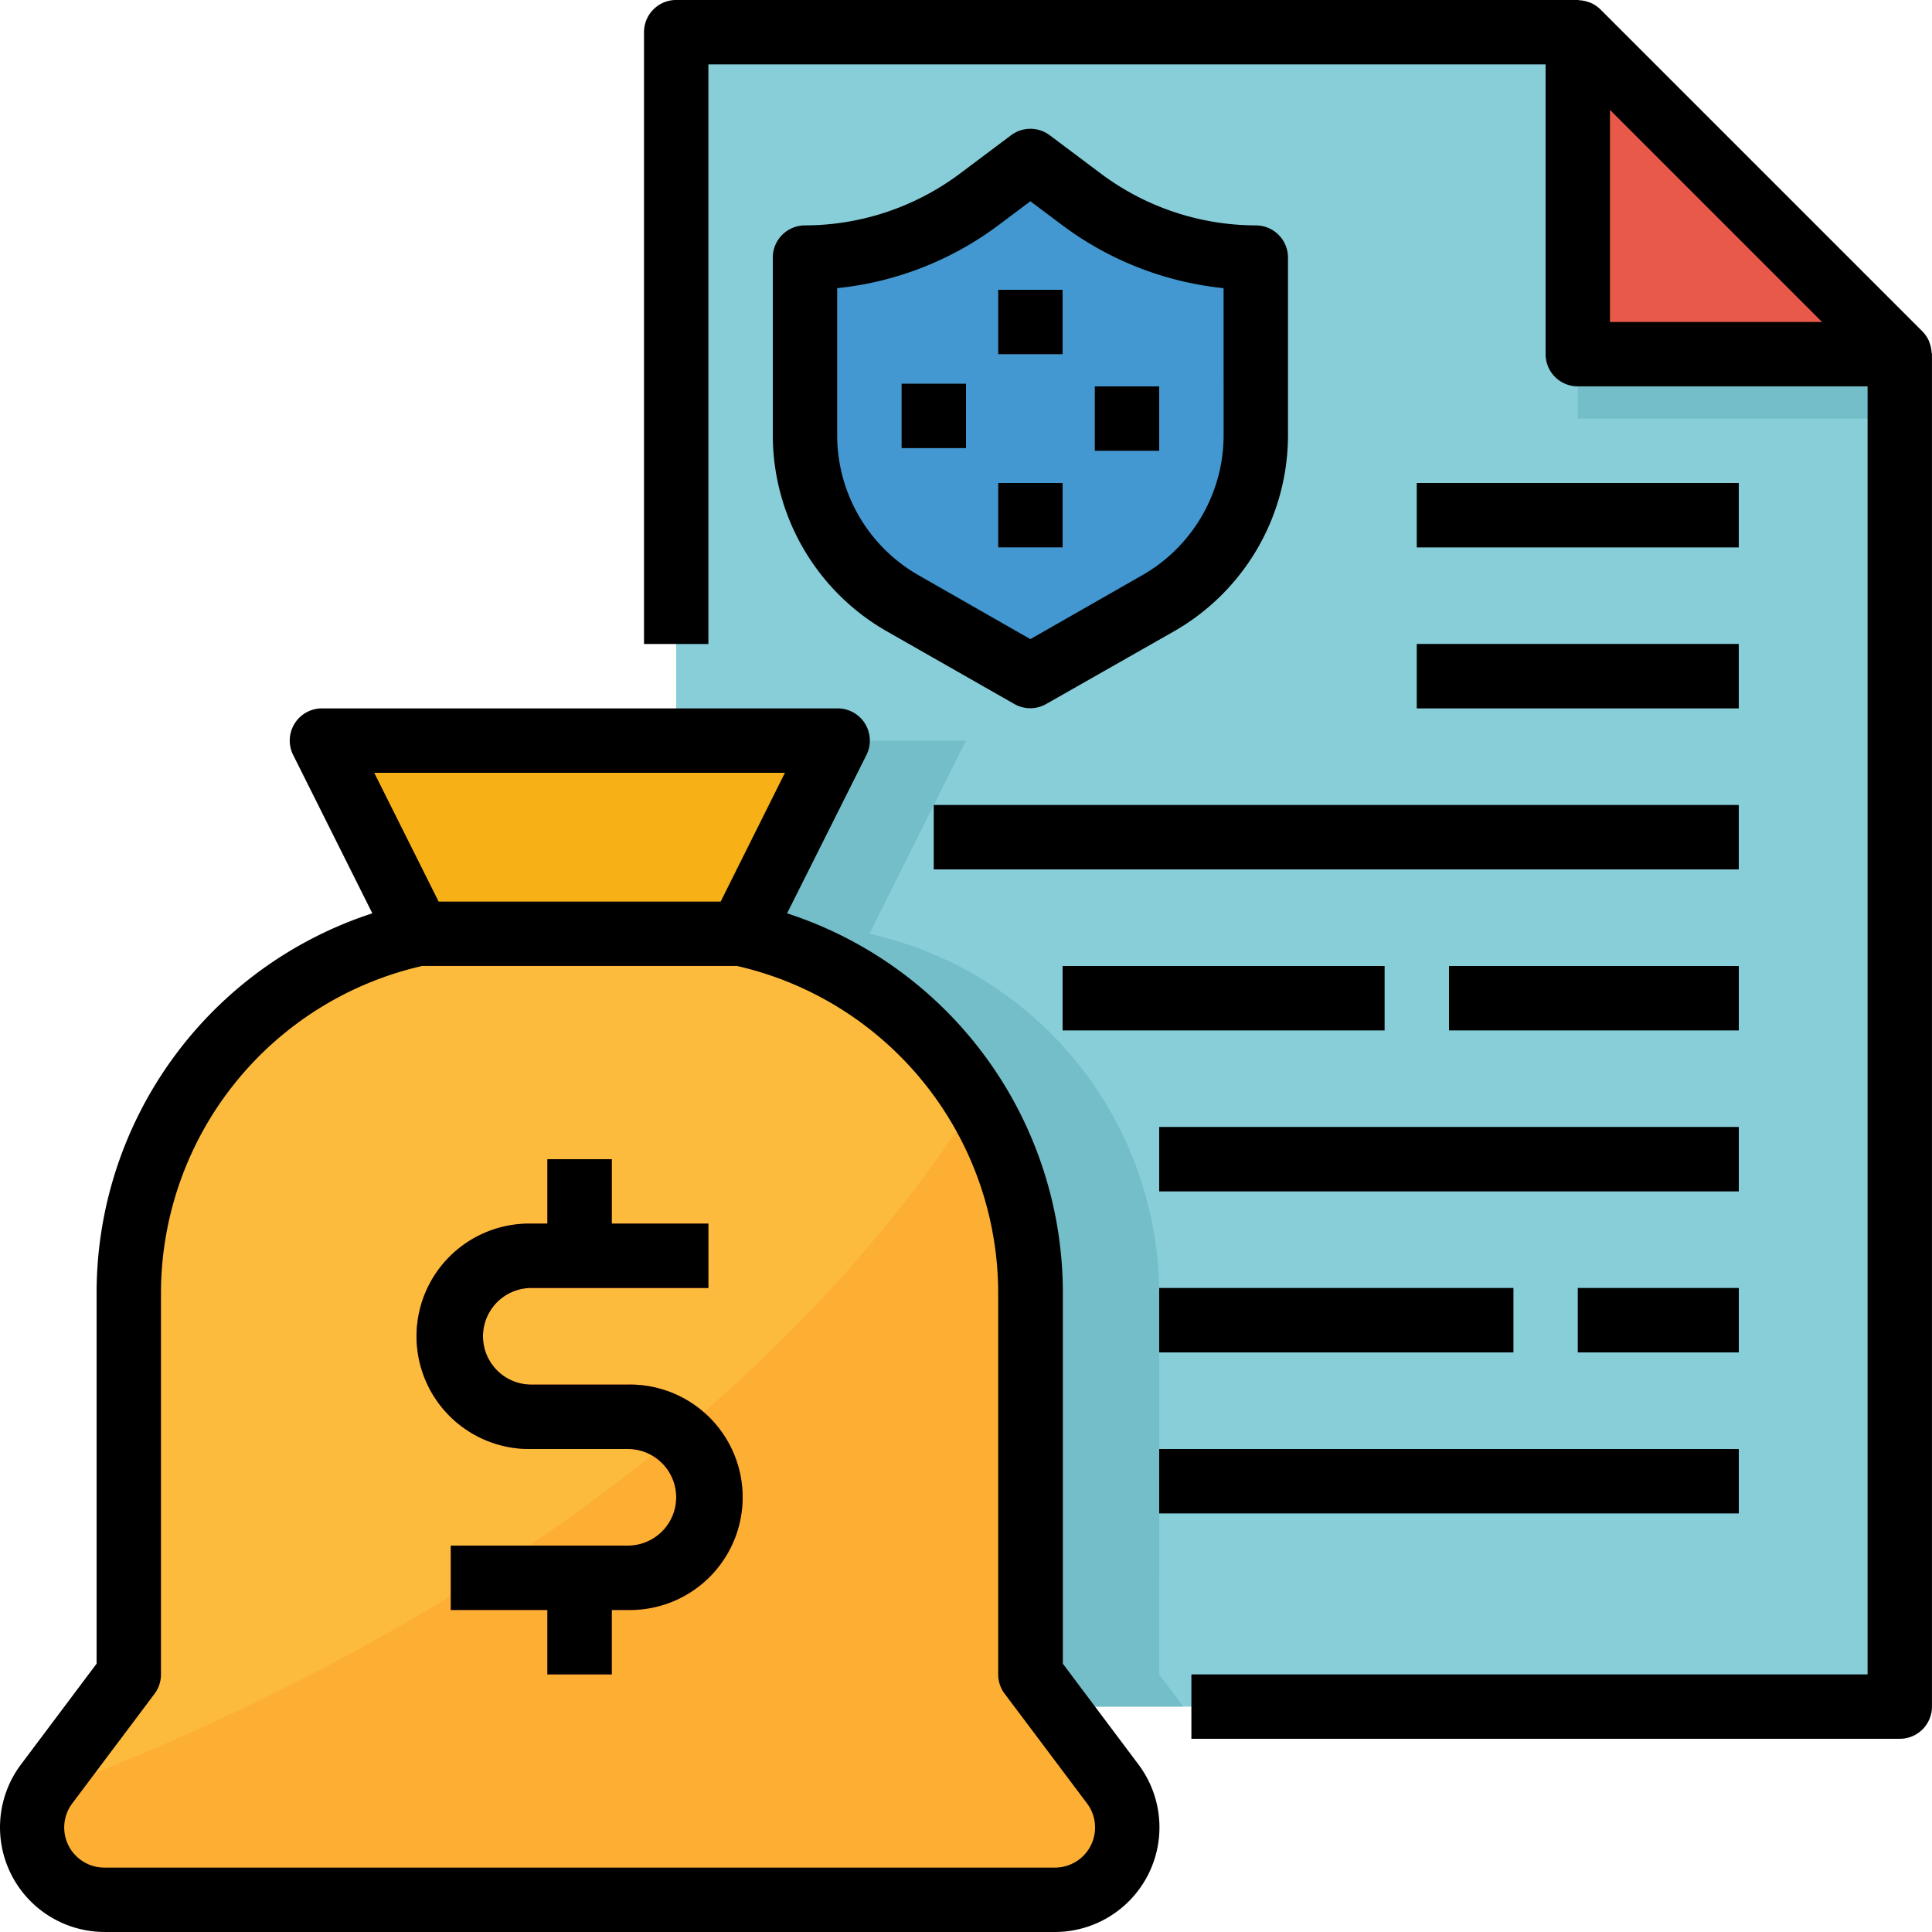 <svg xmlns="http://www.w3.org/2000/svg" xmlns:xlink="http://www.w3.org/1999/xlink" width="53" height="53" viewBox="0 0 53 53"><defs><clipPath id="a"><rect width="53" height="53" transform="translate(1431 292)" fill="#fff"/></clipPath></defs><g transform="translate(-1431 -292)" clip-path="url(#a)"><g transform="translate(1429.233 290.233)"><path d="M53.883,48.583H20.317V2.65H45.05l8.833,8.833Z" fill="#87ced9"/><path d="M33.567,37.294a10.153,10.153,0,0,0-7.95-9.911l2.65-5.3h-7.95v26.5H34.229l-.663-.883Z" fill="#73bec9"/><path d="M45.05,2.65v8.833h8.833Z" fill="#e8594a"/><path d="M30.7,53.883H4.637A1.988,1.988,0,0,1,2.65,51.9h0a1.987,1.987,0,0,1,.4-1.193l2.252-3V37.294a10.153,10.153,0,0,1,7.95-9.911h8.833a10.153,10.153,0,0,1,7.95,9.911V47.7l2.252,3a1.987,1.987,0,0,1,.4,1.192h0A1.988,1.988,0,0,1,30.7,53.883Z" fill="#fdbb3d"/><path d="M30.033,47.7V37.294a10.119,10.119,0,0,0-1.5-5.3C21.772,42.54,10.112,48.285,2.868,50.986a1.985,1.985,0,0,0,1.769,2.9H30.7a1.988,1.988,0,0,0,1.59-3.18Z" fill="#fdaf33"/><path d="M22.083,27.383H13.25l-2.65-5.3H24.733Z" fill="#f7b016"/><path d="M18.992,39.75h-2.65a1.325,1.325,0,1,1,0-2.65H21.2V35.333H18.55V33.567H16.783v1.767h-.442a3.092,3.092,0,1,0,0,6.183h2.65a1.325,1.325,0,0,1,0,2.65H14.133v1.767h2.65V47.7H18.55V45.933h.442a3.092,3.092,0,1,0,0-6.183Z" fill="#e8594a"/><path d="M23.85,8.833v4.874a5.3,5.3,0,0,0,2.671,4.6l3.513,2.007,3.513-2.007a5.3,5.3,0,0,0,2.67-4.6V8.833h0a7.95,7.95,0,0,1-4.77-1.59l-1.413-1.06L28.62,7.243a7.95,7.95,0,0,1-4.77,1.59Z" fill="#4398d1"/><rect width="1.767" height="1.767" transform="translate(29.15 9.717)" fill="#5ea9db"/><rect width="1.767" height="1.767" transform="translate(29.15 15.017)" fill="#5ea9db"/><rect width="1.767" height="1.767" transform="translate(26.5 12.293)" fill="#5ea9db"/><rect width="1.767" height="1.767" transform="translate(31.8 12.367)" fill="#5ea9db"/><rect width="22.083" height="1.767" transform="translate(27.383 23.85)" fill="#73bec9"/><rect width="8.833" height="1.767" transform="translate(30.917 28.267)" fill="#73bec9"/><rect width="7.95" height="1.767" transform="translate(41.517 28.267)" fill="#73bec9"/><rect width="15.9" height="1.767" transform="translate(33.567 32.683)" fill="#73bec9"/><rect width="9.717" height="1.767" transform="translate(33.567 37.1)" fill="#73bec9"/><rect width="4.417" height="1.767" transform="translate(45.05 37.1)" fill="#73bec9"/><rect width="15.9" height="1.767" transform="translate(33.567 41.517)" fill="#73bec9"/><rect width="8.833" height="1.767" transform="translate(40.633 19.433)" fill="#73bec9"/><rect width="8.833" height="1.767" transform="translate(40.633 15.017)" fill="#73bec9"/><rect width="8.833" height="1.767" transform="translate(45.05 11.483)" fill="#73bec9"/><path d="M54.71,11.2c-.01-.028-.017-.056-.029-.083a.883.883,0,0,0-.177-.259L45.671,2.025a.883.883,0,0,0-.26-.177c-.026-.011-.052-.019-.079-.028a.846.846,0,0,0-.234-.046c-.014,0-.03-.008-.048-.008H20.317a.883.883,0,0,0-.883.883V19.433H21.2V3.533H44.167v7.95a.883.883,0,0,0,.883.883H53V47.7H34.45v1.767H53.883a.883.883,0,0,0,.883-.883v-37.1c0-.019-.01-.036-.011-.056A.835.835,0,0,0,54.71,11.2Zm-8.777-.6V4.782L51.751,10.6Z"/><path d="M4.637,54.767H30.7a2.871,2.871,0,0,0,2.3-4.593l-2.076-2.767V37.294a10.953,10.953,0,0,0-7.565-10.472l2.177-4.344a.883.883,0,0,0-.8-1.278H10.6a.883.883,0,0,0-.791,1.278l2.172,4.344A10.953,10.953,0,0,0,4.417,37.294V47.406L2.341,50.173a2.871,2.871,0,0,0,2.3,4.593ZM23.3,22.967,21.537,26.5H13.8l-1.767-3.533ZM3.754,51.233l2.252-3a.883.883,0,0,0,.177-.53V37.294a9.212,9.212,0,0,1,7.166-9.028h8.635a9.212,9.212,0,0,1,7.166,9.028V47.7a.883.883,0,0,0,.177.53l2.253,3A1.1,1.1,0,0,1,30.7,53H4.637a1.1,1.1,0,0,1-.883-1.767Z"/><path d="M16.342,41.517h2.65a1.325,1.325,0,0,1,0,2.65H14.133v1.767h2.65V47.7H18.55V45.933h.442a3.092,3.092,0,1,0,0-6.183h-2.65a1.325,1.325,0,1,1,0-2.65H21.2V35.333H18.55V33.567H16.783v1.767h-.442a3.092,3.092,0,1,0,0,6.183Z"/><path d="M36.217,7.95a7.112,7.112,0,0,1-4.24-1.413l-1.413-1.06a.883.883,0,0,0-1.06,0L28.09,6.537A7.112,7.112,0,0,1,23.85,7.95a.883.883,0,0,0-.883.883v4.874a6.2,6.2,0,0,0,3.116,5.372l3.509,2a.883.883,0,0,0,.876,0l3.517-2A6.2,6.2,0,0,0,37.1,13.708V8.833A.883.883,0,0,0,36.217,7.95Zm-.883,5.758a4.425,4.425,0,0,1-2.225,3.835L30.033,19.3l-3.075-1.757a4.426,4.426,0,0,1-2.225-3.835V9.672A8.9,8.9,0,0,0,29.15,7.95l.883-.662.883.662a8.9,8.9,0,0,0,4.417,1.722Z"/><rect width="1.767" height="1.767" transform="translate(29.15 9.717)"/><rect width="1.767" height="1.767" transform="translate(29.15 15.017)"/><rect width="1.767" height="1.767" transform="translate(26.5 12.293)"/><rect width="1.767" height="1.767" transform="translate(31.8 12.367)"/><rect width="22.083" height="1.767" transform="translate(27.383 23.85)"/><rect width="8.833" height="1.767" transform="translate(30.917 28.267)"/><rect width="7.95" height="1.767" transform="translate(41.517 28.267)"/><rect width="15.9" height="1.767" transform="translate(33.567 32.683)"/><rect width="9.717" height="1.767" transform="translate(33.567 37.1)"/><rect width="4.417" height="1.767" transform="translate(45.05 37.1)"/><rect width="15.9" height="1.767" transform="translate(33.567 41.517)"/><rect width="8.833" height="1.767" transform="translate(40.633 19.433)"/><rect width="8.833" height="1.767" transform="translate(40.633 15.017)"/></g></g></svg>